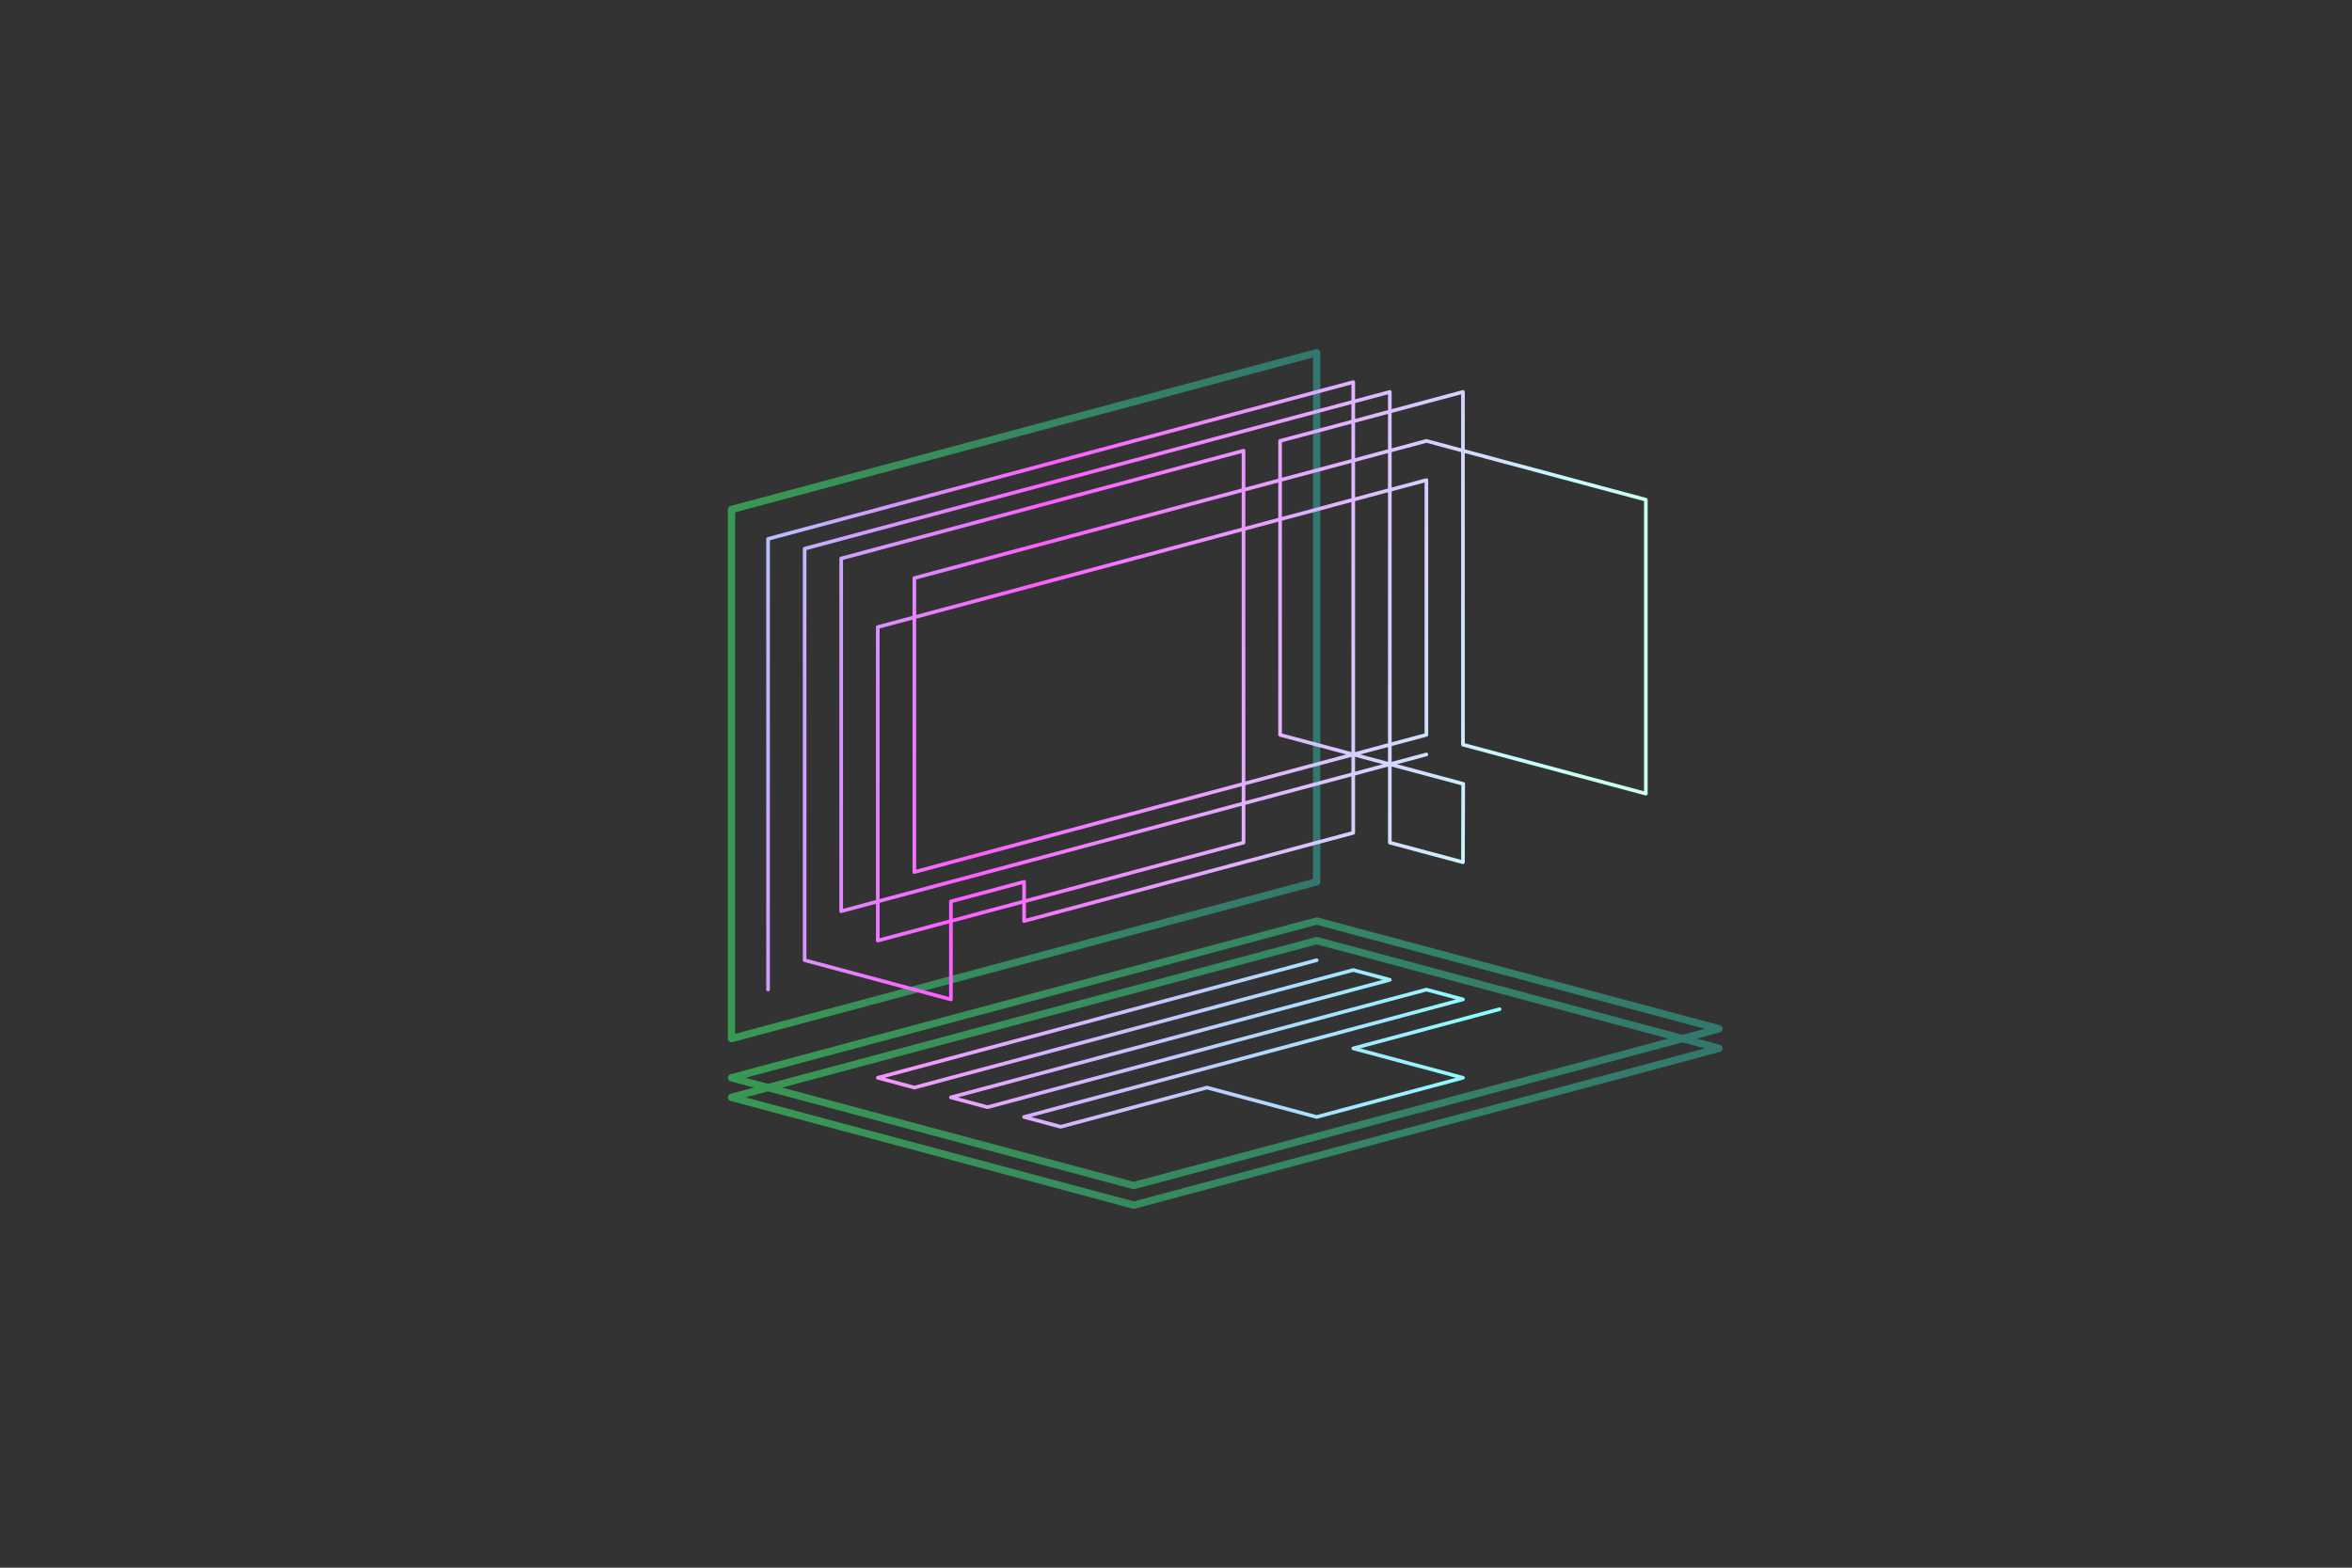 <?xml version="1.0" encoding="UTF-8" standalone="no"?>
<!-- Created with Inkscape (http://www.inkscape.org/) -->

<svg
  width="3000mm"
  height="2000mm"
  viewBox="0 0 3000 2000"
  version="1.1"
  id="svg1"
  xml:space="preserve"
  preserveAspectRatio="xMidYMid slice"
  xmlns:xlink="http://www.w3.org/1999/xlink"
  xmlns="http://www.w3.org/2000/svg"
  xmlns:svg="http://www.w3.org/2000/svg"><rect x="0" y="0" width="3000" height="2000" fill="#333333" stroke="none"/><defs
     id="defs1"><linearGradient
       id="linearGradient1980"><stop
         style="stop-color:#1e222c;stop-opacity:1;"
         offset="0"
         id="stop1980" /><stop
         style="stop-color:#0a0a0d;stop-opacity:1;"
         offset="1"
         id="stop1981" /></linearGradient><linearGradient
       id="linearGradient1943"><stop
         style="stop-color:#399853;stop-opacity:1;"
         offset="0"
         id="stop1942" /><stop
         style="stop-color:#32786e;stop-opacity:1;"
         offset="1"
         id="stop1943" /></linearGradient><linearGradient
       id="linearGradient1922"><stop
         style="stop-color:#ff8bfc;stop-opacity:1;"
         offset="0"
         id="stop1922" /><stop
         style="stop-color:#8bffff;stop-opacity:1;"
         offset="1"
         id="stop1923" /></linearGradient><linearGradient
       id="linearGradient1887"><stop
         style="stop-color:#8bffff;stop-opacity:1;"
         offset="0"
         id="stop1888" /><stop
         style="stop-color:#ff5dff;stop-opacity:1;"
         offset="0.365"
         id="stop1892" /><stop
         style="stop-color:#c5fffe;stop-opacity:1;"
         offset="0.804"
         id="stop1894" /><stop
         style="stop-color:#d3ffd3;stop-opacity:1;"
         offset="1"
         id="stop1889" /></linearGradient><linearGradient
       xlink:href="#linearGradient1887"
       id="linearGradient1889"
       x1="704.954"
       y1="568.92"
       x2="2366.008"
       y2="949.373"
       gradientUnits="userSpaceOnUse"
       gradientTransform="matrix(0.88,0,0,0.88,151.218,161.21)" /><linearGradient
       xlink:href="#linearGradient1922"
       id="linearGradient1923"
       x1="1026.588"
       y1="1329.281"
       x2="1978.117"
       y2="1329.281"
       gradientUnits="userSpaceOnUse"
       gradientTransform="matrix(0.88,0,0,0.88,151.218,161.21)" /><linearGradient
       xlink:href="#linearGradient1943"
       id="linearGradient1927"
       x1="868.249"
       y1="1342.76"
       x2="2340.925"
       y2="1342.76"
       gradientUnits="userSpaceOnUse"
       gradientTransform="matrix(0.88,0,0,0.88,151.218,161.21)" /><linearGradient
       xlink:href="#linearGradient1943"
       id="linearGradient1929"
       x1="883.403"
       y1="840.052"
       x2="1733.309"
       y2="840.052"
       gradientUnits="userSpaceOnUse"
       gradientTransform="matrix(0.88,0,0,0.88,151.218,161.21)" /><radialGradient
       xlink:href="#linearGradient1980"
       id="radialGradient1981"
       cx="1500"
       cy="1000"
       fx="1500"
       fy="1000"
       r="1500"
       gradientTransform="matrix(1,0,0,0.667,0,333.333)"
       gradientUnits="userSpaceOnUse" /><linearGradient
       xlink:href="#linearGradient1943"
       id="linearGradient4"
       gradientUnits="userSpaceOnUse"
       gradientTransform="matrix(0.88,0,0,0.88,151.218,161.21)"
       x1="868.249"
       y1="1369.219"
       x2="2340.925"
       y2="1369.219" /></defs>
       
    <rect
     style="opacity:0;fill:url(#radialGradient1981);fill-opacity:1;stroke:none;stroke-width:10.583;stroke-linecap:round;stroke-linejoin:round;stroke-dasharray:none;stroke-opacity:1;paint-order:normal"
     width="3000"
     height="2000"
     x="0"
     y="0" />

    <g
     id="start"
     style="display:inline">
       
       <path
       id="base_1"
       style="opacity:1;fill:none;fill-opacity:1;stroke:url(#linearGradient4);stroke-width:9.31;stroke-linecap:round;stroke-linejoin:round;stroke-dasharray:none"
       d="M 933.013,1400 L 1679.423,1200 L 2192.58,1337.5 L 1446.17,1537.5 Z">
        <animate
          xlink:href="#base_1"
          attributeName="d" 
          to="M 125,1875 L 2875,1875 L 2875,1900 L 125,1900 Z" 
          dur="0.6s" 
          fill="freeze"
          begin="trigger.click" 
        />
       </path>

       <path
       id="top_1"
       style="opacity:1;fill:none;fill-opacity:1;stroke:url(#linearGradient1929);stroke-width:9.31;stroke-linecap:round;stroke-linejoin:round;stroke-dasharray:none"
       d="M 933.013,1325 L 1679.423,1125 L 1679.423,450 L 933.013,650 Z" >
        <animate
          xlink:href="#top_1"
          attributeName="d" 
          to="M 125,1625 L 2875,1625 L 2875,125 L 125,125 Z" 
          dur="0.6s" 
          fill="freeze"
          begin="trigger.click" 
        />
       </path>
       
       <path
       id="screen_1"
       style="fill:none;fill-opacity:0.5;stroke:url(#linearGradient1889);stroke-width:4.655;stroke-linecap:round;stroke-linejoin:round;stroke-dasharray:none;stroke-opacity:1"
       d="M 979.663,1262.5 L 979.663,687.5 L 1726.073,487.5 L 1726.073,1062.5 L 1306.218,1175 L 1306.218,1125 L 1212.917,1150 L 1212.917,1275 L 1026.314,1225 L 1026.314,700 L 1772.724,500 L 1772.724,1075 L 1866.025,1100 L 1866.335,1000 L 1632.772,937.5 L 1632.772,562.5 L 1866.025,500 L 1866.025,950 L 2099.279,1012.5 L 2099.279,637.5 L 1819.375,562.5 L 1166.266,737.5 L 1166.266,1112.5 L 1819.375,937.5 L 1819.375,612.5 L 1119.615,800 L 1119.615,1200 L 1586.122,1075 L 1586.122,575 L 1072.965,712.5 L 1072.965,1162.5 L 1819.375,962.5" >
       <animate
        xlink:href="#screen_1"
        attributeName="d" 
        to="M 250,1500 L 250,250 L 2750,250 L 2750,1369 L 875,1369 L 875,1244 L 275,1244 L 275,1500 L 275,1475 L 275,275 L 2725,275 L 2725,1350 L 2725,1325 L 2725,1325 L 2725,1350 L 2725,275 L 2725,300 L 2725,1350 L 2725,1325 L 2725,300 L 2725,275 L 275,275 L 275,1500 L 2750,1500 L 2750,250 L 250,250 L 250,1500 L 2750,1500 L 2750,250 L 250,250 L 250,1500 L 2750,1500" 
        dur="0.6s" 
        fill="freeze"
        begin="trigger.click" 
      />
      </path>

       <path
       id="base_top_1"
       style="opacity:1;fill:none;fill-opacity:0.5;stroke:url(#linearGradient1927);stroke-width:9.31;stroke-linecap:round;stroke-linejoin:round;stroke-dasharray:none;paint-order:normal"
       d="M 933.013,1375 L 1679.423,1175 L 2192.58,1312.5 L 1446.17,1512.5 Z" >
       <animate
          xlink:href="#base_top_1"
          attributeName="d" 
          to="M 125,1750 L 2875,1750 L 2875,1775 L 125,1775 Z" 
          dur="0.6s" 
          fill="freeze"
          begin="trigger.click" 
        />
       </path>
       
       <path
       id="keyboard_1"
       style="fill:none;fill-opacity:0.5;stroke:url(#linearGradient1923);stroke-width:4.655;stroke-linecap:round;stroke-linejoin:round;stroke-dasharray:none;stroke-opacity:1"
       d="M 1679.423,1225 L 1119.615,1375 L 1166.266,1387.5 L 1726.073,1237.5 L 1772.724,1250 L 1212.917,1400 L 1259.567,1412.5 L 1819.375,1262.5 L 1866.025,1275 L 1306.218,1425 L 1352.868,1437.5 L 1539.471,1387.5 L 1679.423,1425 L 1866.025,1375 L 1726.073,1337.5 L 1912.676,1287.5" >
       <animate
        xlink:href="#keyboard_1"
        attributeName="d" 
        to="M 2625,1775 L 375,1775 L 375,1775 L 2625,1775 L 2625,1775 L 375,1775 L 375,1775 L 2625,1775 L 2625,1775 L 375,1775 L 375,1775 L 1125,1775 L 1125,1775 L 1875,1775 L 1875,1775 L 2625,1775" 
        dur="0.6s" 
        fill="freeze"
        begin="trigger.click" 
      />
      </path>

    </g>

    <rect
    id="trigger"
    style="fill-opacity:0;stroke-opacity:0;"
    width="3000"
    height="2000"
    x="0"
    y="0" />

</svg>